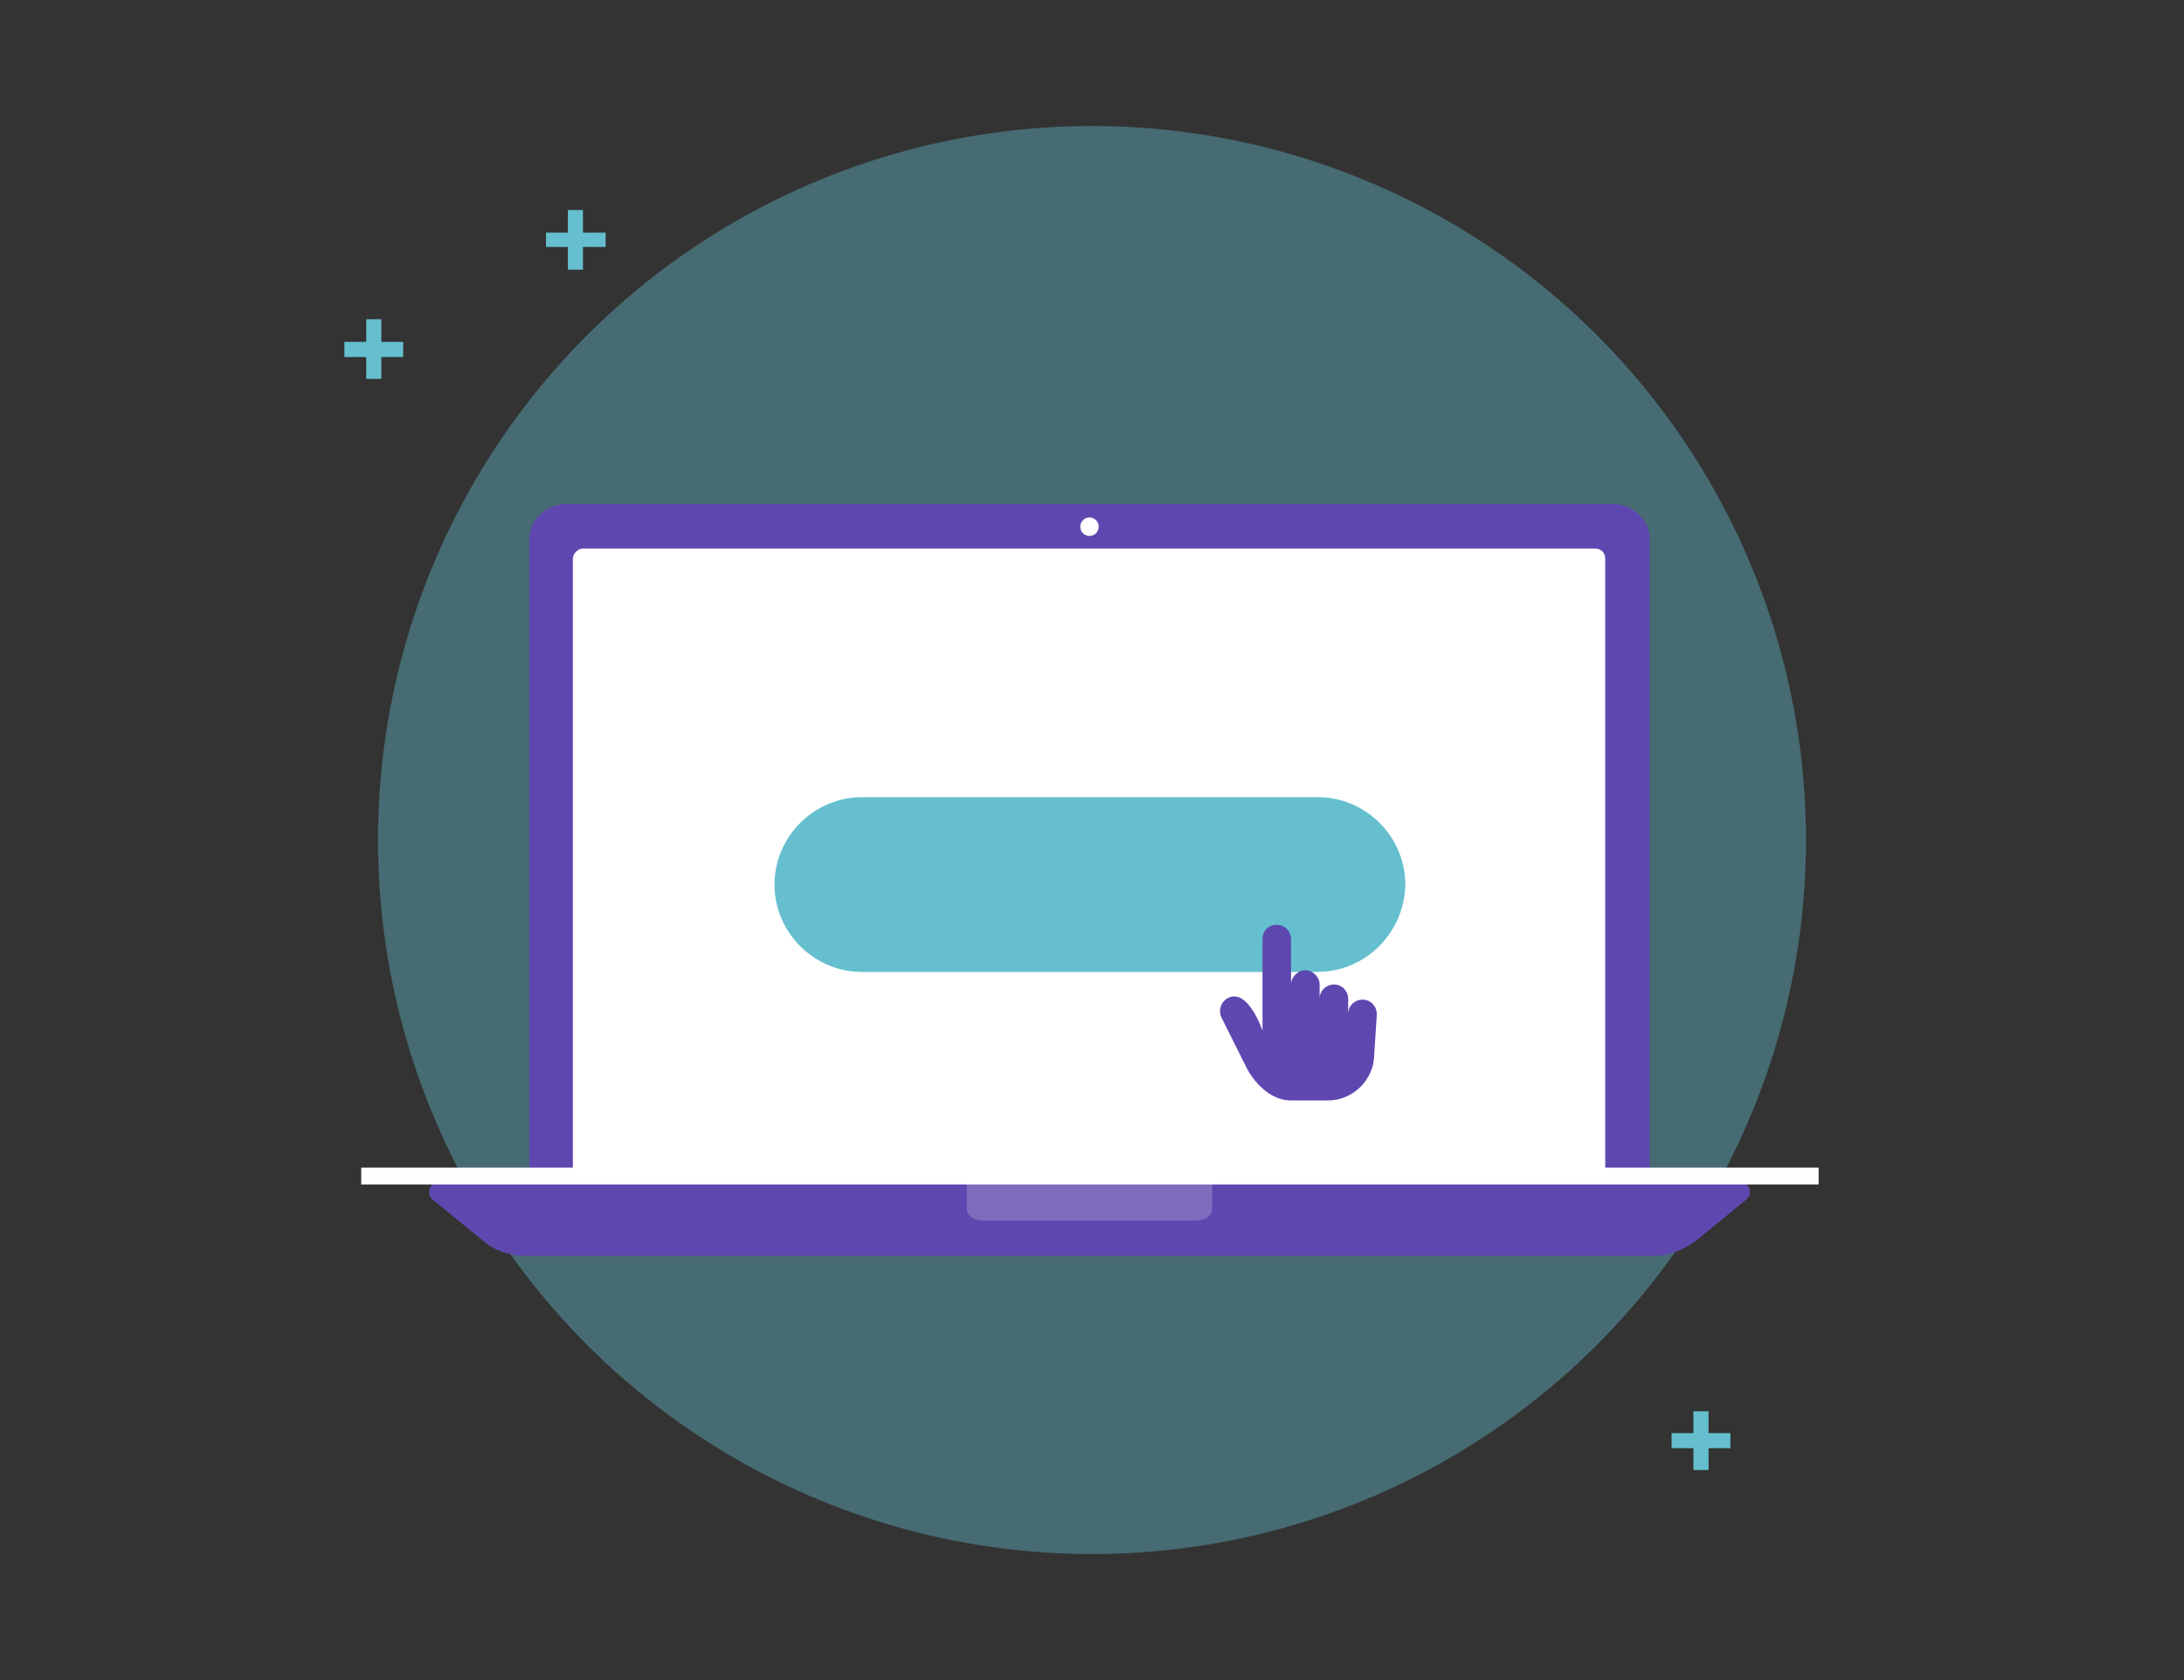 <svg xmlns="http://www.w3.org/2000/svg" width="260" height="200" viewBox="0 0 260 200">
    <rect x="0" y="0" width="260" height="200" fill="#333333" stroke="none"/>
    <g fill="none" fill-rule="evenodd">
        <g transform="translate(41 15)">
            <path fill="#65BFCF" fill-rule="nonzero" d="M28.4 12.7V10h-1.8v2.7H24v1.7h2.6v2.7h1.8v-2.7h2.7v-1.7zM4.4 25.7V23H2.6v2.7H0v1.8h2.6v2.6h1.8v-2.6H7v-1.8zM162.4 155.6V153h-1.8v2.6H158v1.8h2.6v2.6h1.8v-2.6h2.6v-1.8z"/>
            <circle cx="89" cy="85" r="85" fill="#65BFCF" fill-rule="nonzero" opacity=".4"/>
            <path fill="#5E48AF" d="M151 131.8H26.4c-2.4 0-4.4-1.9-4.4-4.2V49.2c0-2.3 2-4.2 4.4-4.2H151c2.4 0 4.4 1.9 4.4 4.2v78.5c0 2.3-2 4.1-4.4 4.1z"/>
            <path fill="#FFF" fill-rule="nonzero" d="M149 128.2H28.4c-.7 0-1.2-.5-1.2-1.2V51.5c0-.6.6-1.2 1.2-1.2h120.5c.7 0 1.2.5 1.2 1.2V127c.1.7-.4 1.2-1.1 1.2z"/>
            <path fill="#5E48AF" d="M155.9 134.5H21.5c-1.8 0-3.6-.6-5-1.8l-6-4.9c-.8-.6-.4-2 .6-2h155.2c1 0 1.4 1.3.6 2l-6 4.9c-1.5 1.1-3.2 1.8-5 1.8z"/>
            <path fill="#65BFCF" fill-rule="nonzero" d="M115.8 100.7H61.6c-5.7 0-10.4-4.7-10.4-10.4s4.7-10.4 10.4-10.4h54.3c5.7 0 10.4 4.7 10.4 10.4-.1 5.7-4.7 10.4-10.5 10.4z"/>
            <path fill="#FFF" fill-rule="nonzero" d="M101.4 130.3H76c-1 0-1.9-.6-1.9-1.3v-3.4h29.2v3.4c0 .7-.8 1.3-1.9 1.3z" opacity=".2"/>
            <path fill="#FFF" fill-rule="nonzero" d="M2 124h173.5v2H2z"/>
            <circle cx="88.7" cy="47.7" r="1.1" fill="#FFF" fill-rule="nonzero"/>
            <path fill="#5E48AF" d="M122.9 105.9v-.2c0-.9-.7-1.7-1.7-1.7-.9 0-1.7.7-1.7 1.7v-1.8c0-.9-.7-1.7-1.7-1.7-.9 0-1.7.7-1.7 1.7v-1.7c0-.9-.8-1.7-1.7-1.7-.9 0-1.7.8-1.7 1.7v-5.4c0-.9-.7-1.7-1.7-1.7s-1.7.7-1.7 1.7v10.9s-1.7-5.1-4.1-3.9c-.8.4-1.2 1.4-.8 2.3l3.1 6.2s1.9 3.7 5.2 3.7h4.4c3 0 5.5-2.5 5.5-5.5l.3-4.6z"/>
        </g>
    </g>
</svg>
